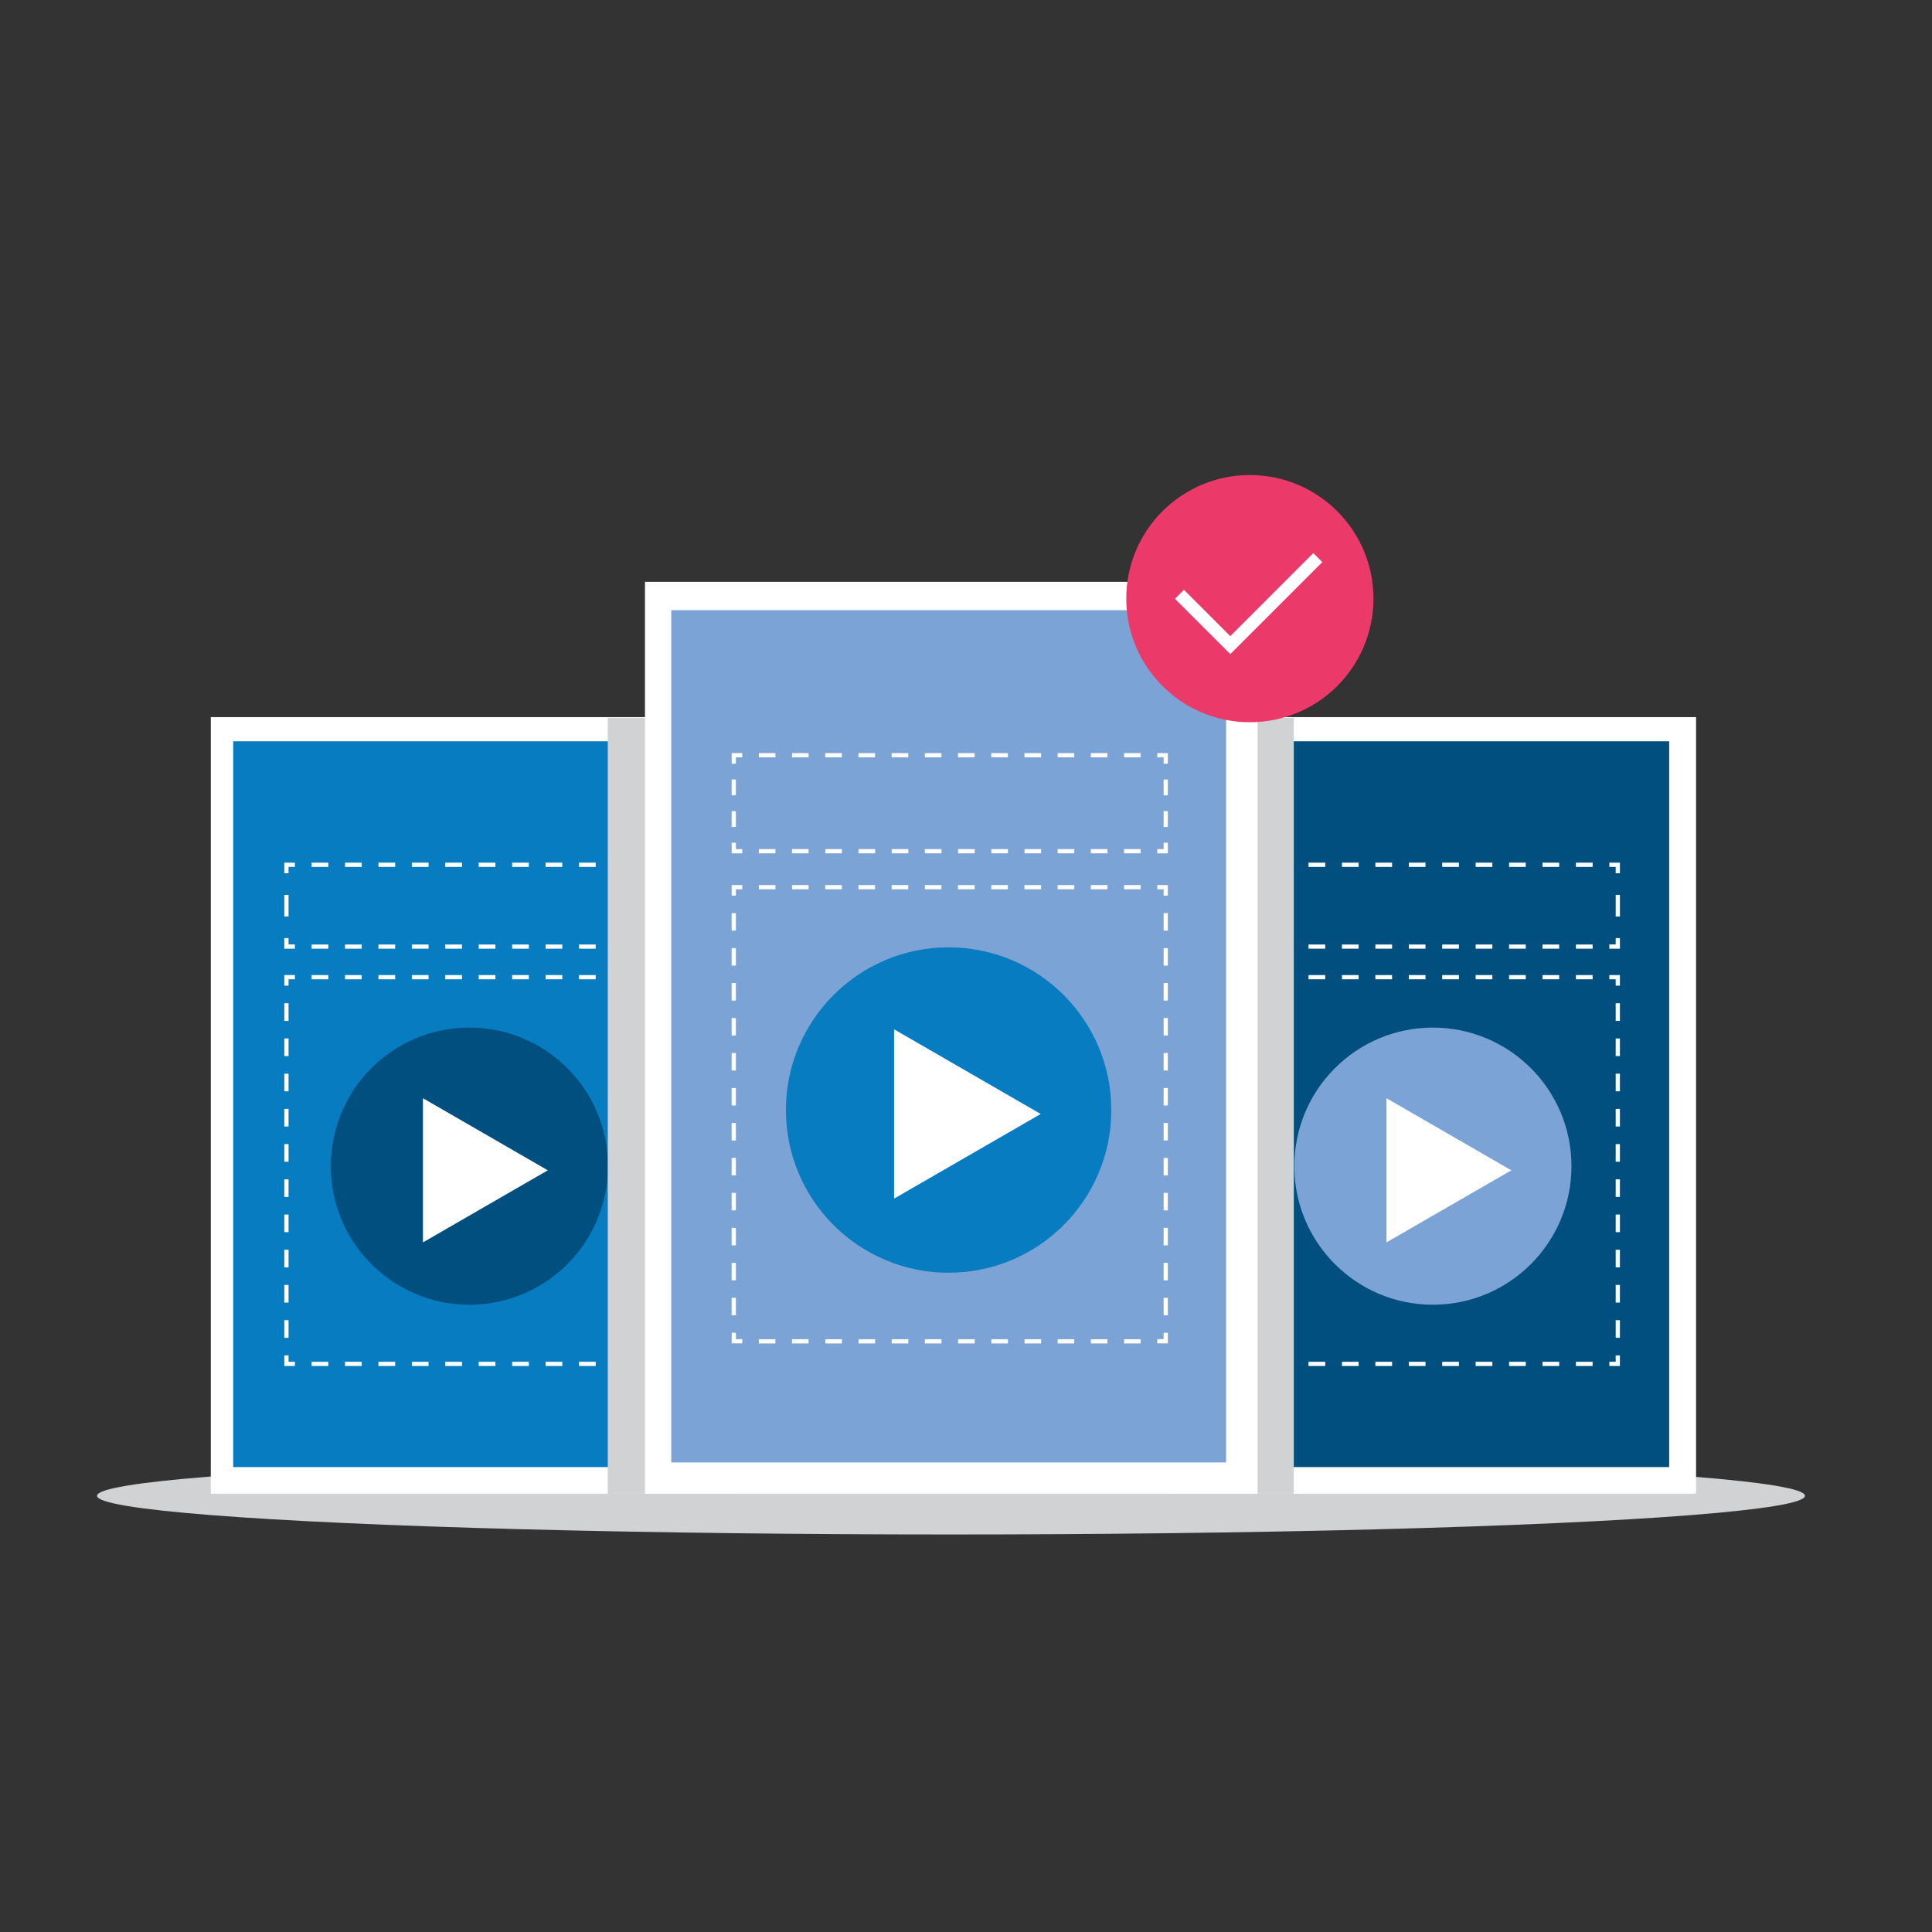 <svg xmlns="http://www.w3.org/2000/svg" viewBox="0 0 1080 1080"><rect x="0" y="0" width="1080" height="1080" fill="#333333" stroke="none"/><defs><style>.cls-1{isolation:isolate;}.cls-2{fill:#d0d2d3;mix-blend-mode:multiply;}.cls-3{fill:#fff;}.cls-4{fill:#077cc1;}.cls-5{fill:#004f7e;}.cls-6{fill:#7ca3d5;}.cls-7{fill:#eb3a69;}</style></defs><title>18ADP_Brand_Illustrations</title><g class="cls-1"><g id="Layer_1" data-name="Layer 1"><ellipse class="cls-2" cx="531.62" cy="836.16" rx="477.38" ry="21.62"/><rect class="cls-3" x="117.84" y="400.87" width="291.66" height="434.13"/><rect class="cls-4" x="130.36" y="414.39" width="264.11" height="405.72"/><circle class="cls-5" cx="262.39" cy="651.89" r="77.46"/><polygon class="cls-3" points="306.23 654.21 236.43 613.91 236.43 694.51 306.23 654.21"/><polygon class="cls-3" points="366.94 530.32 361.02 530.32 361.02 527.95 364.57 527.95 364.57 524.4 366.94 524.4 366.94 530.32"/><path class="cls-3" d="M351.67,530.32h-9.34V528h9.34Zm-18.68,0h-9.34V528H333Zm-18.68,0H305V528h9.34Zm-18.68,0h-9.34V528h9.34Zm-18.69,0H267.6V528h9.34Zm-18.68,0h-9.34V528h9.34Zm-18.68,0h-9.34V528h9.34Zm-18.68,0h-9.35V528h9.35Zm-18.69,0h-9.34V528h9.34Zm-18.68,0h-9.34V528h9.34Z"/><polygon class="cls-3" points="164.85 530.32 158.93 530.32 158.93 524.4 161.3 524.4 161.3 527.95 164.85 527.95 164.85 530.32"/><rect class="cls-3" x="158.93" y="500.24" width="2.37" height="12.08"/><polygon class="cls-3" points="161.3 488.16 158.93 488.16 158.93 482.24 164.85 482.24 164.85 484.61 161.3 484.61 161.3 488.16"/><path class="cls-3" d="M351.67,484.61h-9.34v-2.37h9.34Zm-18.68,0h-9.34v-2.37H333Zm-18.68,0H305v-2.37h9.34Zm-18.68,0h-9.34v-2.37h9.34Zm-18.69,0H267.6v-2.37h9.34Zm-18.68,0h-9.34v-2.37h9.34Zm-18.68,0h-9.34v-2.37h9.34Zm-18.68,0h-9.34v-2.37h9.34Zm-18.69,0h-9.34v-2.37h9.34Zm-18.68,0h-9.34v-2.37h9.34Z"/><polygon class="cls-3" points="366.94 488.16 364.57 488.16 364.57 484.61 361.02 484.61 361.02 482.24 366.94 482.24 366.94 488.16"/><rect class="cls-3" x="364.57" y="500.24" width="2.37" height="12.08"/><polygon class="cls-3" points="366.94 763.6 361.02 763.6 361.02 761.23 364.57 761.23 364.57 757.68 366.94 757.68 366.94 763.6"/><path class="cls-3" d="M351.67,763.6h-9.34v-2.37h9.34Zm-18.68,0h-9.34v-2.37H333Zm-18.68,0H305v-2.37h9.34Zm-18.68,0h-9.34v-2.37h9.34Zm-18.69,0H267.6v-2.37h9.34Zm-18.68,0h-9.34v-2.37h9.34Zm-18.68,0h-9.34v-2.37h9.34Zm-18.68,0h-9.35v-2.37h9.35Zm-18.69,0h-9.34v-2.37h9.34Zm-18.68,0h-9.34v-2.37h9.34Z"/><polygon class="cls-3" points="164.85 763.6 158.93 763.6 158.93 757.68 161.3 757.68 161.3 761.23 164.85 761.23 164.85 763.6"/><path class="cls-3" d="M161.3,747.83h-2.37V738h2.37Zm0-19.68h-2.37v-9.84h2.37Zm0-19.69h-2.37v-9.84h2.37Zm0-19.68h-2.37v-9.84h2.37Zm0-19.69h-2.37v-9.84h2.37Zm0-19.68h-2.37v-9.85h2.37Zm0-19.69h-2.37v-9.84h2.37Zm0-19.69h-2.37v-9.84h2.37Zm0-19.68h-2.37V580.5h2.37Zm0-19.69h-2.37v-9.84h2.37Z"/><polygon class="cls-3" points="161.3 550.98 158.93 550.98 158.93 545.06 164.85 545.06 164.85 547.43 161.3 547.43 161.3 550.98"/><path class="cls-3" d="M351.67,547.43h-9.34v-2.37h9.34Zm-18.68,0h-9.34v-2.37H333Zm-18.68,0H305v-2.37h9.34Zm-18.68,0h-9.34v-2.37h9.34Zm-18.69,0H267.6v-2.37h9.34Zm-18.68,0h-9.34v-2.37h9.34Zm-18.68,0h-9.34v-2.37h9.34Zm-18.68,0h-9.34v-2.37h9.34Zm-18.69,0h-9.34v-2.37h9.34Zm-18.68,0h-9.34v-2.37h9.34Z"/><polygon class="cls-3" points="366.94 550.98 364.57 550.98 364.57 547.43 361.02 547.43 361.02 545.06 366.94 545.06 366.94 550.98"/><path class="cls-3" d="M366.94,747.84h-2.37V738h2.37Zm0-19.69h-2.37v-9.84h2.37Zm0-19.69h-2.37v-9.84h2.37Zm0-19.68h-2.37v-9.84h2.37Zm0-19.69h-2.37v-9.84h2.37Zm0-19.68h-2.37v-9.85h2.37Zm0-19.69h-2.37v-9.84h2.37Zm0-19.68h-2.37v-9.85h2.37Zm0-19.69h-2.37v-9.84h2.37Zm0-19.69h-2.37v-9.84h2.37Z"/><rect class="cls-3" x="656.45" y="400.87" width="291.66" height="434.13"/><rect class="cls-5" x="668.97" y="414.39" width="264.11" height="405.72"/><circle class="cls-6" cx="801" cy="651.89" r="77.46"/><polygon class="cls-3" points="844.84 654.21 775.04 613.91 775.04 694.51 844.84 654.21"/><polygon class="cls-3" points="905.54 530.32 899.63 530.32 899.63 527.95 903.18 527.95 903.18 524.4 905.54 524.4 905.54 530.32"/><path class="cls-3" d="M890.28,530.32h-9.34V528h9.34Zm-18.68,0h-9.34V528h9.34Zm-18.68,0h-9.34V528h9.34Zm-18.68,0H824.9V528h9.34Zm-18.69,0h-9.34V528h9.34Zm-18.68,0h-9.34V528h9.34Zm-18.68,0h-9.34V528h9.34Zm-18.69,0h-9.34V528h9.34Zm-18.68,0h-9.34V528h9.34Zm-18.68,0H712.8V528h9.34Z"/><polygon class="cls-3" points="703.46 530.32 697.54 530.32 697.54 524.4 699.91 524.4 699.91 527.95 703.46 527.95 703.46 530.32"/><rect class="cls-3" x="697.54" y="500.24" width="2.37" height="12.08"/><polygon class="cls-3" points="699.91 488.16 697.54 488.16 697.54 482.24 703.46 482.24 703.46 484.61 699.91 484.61 699.91 488.16"/><path class="cls-3" d="M890.28,484.61h-9.34v-2.37h9.34Zm-18.68,0h-9.34v-2.37h9.34Zm-18.68,0h-9.34v-2.37h9.34Zm-18.68,0H824.9v-2.37h9.34Zm-18.69,0h-9.34v-2.37h9.34Zm-18.68,0h-9.34v-2.37h9.34Zm-18.68,0h-9.34v-2.37h9.34Zm-18.69,0h-9.33v-2.37h9.33Zm-18.68,0h-9.34v-2.37h9.34Zm-18.68,0H712.8v-2.37h9.34Z"/><polygon class="cls-3" points="905.54 488.16 903.18 488.16 903.18 484.61 899.63 484.61 899.63 482.24 905.54 482.24 905.54 488.16"/><rect class="cls-3" x="903.18" y="500.24" width="2.37" height="12.08"/><polygon class="cls-3" points="905.54 763.6 899.63 763.6 899.63 761.23 903.18 761.23 903.18 757.68 905.54 757.68 905.54 763.6"/><path class="cls-3" d="M890.28,763.6h-9.34v-2.37h9.34Zm-18.68,0h-9.34v-2.37h9.34Zm-18.68,0h-9.34v-2.37h9.34Zm-18.68,0H824.9v-2.37h9.34Zm-18.69,0h-9.34v-2.37h9.34Zm-18.68,0h-9.34v-2.37h9.34Zm-18.68,0h-9.34v-2.37h9.34Zm-18.69,0h-9.34v-2.37h9.34Zm-18.68,0h-9.34v-2.37h9.34Zm-18.68,0H712.8v-2.37h9.34Z"/><polygon class="cls-3" points="703.46 763.6 697.54 763.6 697.54 757.68 699.91 757.68 699.91 761.23 703.46 761.23 703.46 763.6"/><path class="cls-3" d="M699.91,747.83h-2.37V738h2.37Zm0-19.68h-2.37v-9.84h2.37Zm0-19.69h-2.37v-9.84h2.37Zm0-19.68h-2.37v-9.84h2.37Zm0-19.69h-2.37v-9.84h2.37Zm0-19.68h-2.37v-9.85h2.37Zm0-19.69h-2.37v-9.84h2.37Zm0-19.69h-2.37v-9.84h2.37Zm0-19.68h-2.37V580.5h2.37Zm0-19.69h-2.37v-9.84h2.37Z"/><polygon class="cls-3" points="699.91 550.98 697.54 550.98 697.54 545.06 703.46 545.06 703.46 547.43 699.91 547.43 699.91 550.98"/><path class="cls-3" d="M890.28,547.43h-9.34v-2.37h9.34Zm-18.68,0h-9.34v-2.37h9.34Zm-18.68,0h-9.34v-2.37h9.34Zm-18.68,0H824.9v-2.37h9.34Zm-18.69,0h-9.34v-2.37h9.34Zm-18.68,0h-9.34v-2.37h9.34Zm-18.68,0h-9.34v-2.37h9.34Zm-18.69,0h-9.33v-2.37h9.33Zm-18.68,0h-9.34v-2.37h9.34Zm-18.68,0H712.8v-2.37h9.34Z"/><polygon class="cls-3" points="905.54 550.98 903.18 550.98 903.18 547.43 899.63 547.43 899.63 545.06 905.54 545.06 905.54 550.98"/><path class="cls-3" d="M905.54,747.84h-2.36V738h2.36Zm0-19.69h-2.36v-9.84h2.36Zm0-19.69h-2.36v-9.84h2.36Zm0-19.68h-2.36v-9.84h2.36Zm0-19.69h-2.36v-9.84h2.36Zm0-19.68h-2.36v-9.85h2.36Zm0-19.69h-2.36v-9.84h2.36Zm0-19.68h-2.36v-9.85h2.36Zm0-19.69h-2.36v-9.84h2.36Zm0-19.69h-2.36v-9.84h2.36Z"/><rect class="cls-2" x="339.74" y="401.31" width="383.51" height="433.73"/><rect class="cls-3" x="360.55" y="325.24" width="342.47" height="509.77"/><rect class="cls-6" x="375.25" y="341.11" width="310.12" height="476.41"/><circle class="cls-4" cx="530.28" cy="620.52" r="90.95"/><polygon class="cls-3" points="581.76 622.72 499.8 575.4 499.8 670.03 581.76 622.72"/><polygon class="cls-3" points="652.84 477.03 646.92 477.03 646.92 474.67 650.47 474.67 650.47 471.12 652.84 471.12 652.84 477.03"/><path class="cls-3" d="M637.64,477h-9.28v-2.36h9.28Zm-18.56,0H609.8v-2.36h9.28Zm-18.56,0h-9.28v-2.36h9.28ZM582,477h-9.28v-2.36H582Zm-18.56,0h-9.28v-2.36h9.28Zm-18.56,0h-9.28v-2.36h9.28Zm-18.56,0H517v-2.36h9.28Zm-18.56,0h-9.28v-2.36h9.28Zm-18.56,0h-9.28v-2.36h9.28Zm-18.56,0h-9.28v-2.36h9.28ZM452,477h-9.28v-2.36H452Zm-18.56,0H424.2v-2.36h9.28Z"/><polygon class="cls-3" points="414.92 477.03 409.01 477.03 409.01 471.12 411.37 471.12 411.37 474.67 414.92 474.67 414.92 477.03"/><path class="cls-3" d="M411.37,462.27H409v-8.84h2.36Zm0-17.68H409v-8.84h2.36Z"/><polygon class="cls-3" points="411.37 426.91 409.01 426.91 409.01 420.99 414.92 420.99 414.92 423.36 411.37 423.36 411.37 426.91"/><path class="cls-3" d="M637.64,423.36h-9.28V421h9.28Zm-18.56,0H609.8V421h9.28Zm-18.56,0h-9.28V421h9.28Zm-18.56,0h-9.28V421H582Zm-18.56,0h-9.28V421h9.28Zm-18.56,0h-9.28V421h9.28Zm-18.56,0H517V421h9.28Zm-18.56,0h-9.28V421h9.28Zm-18.56,0h-9.28V421h9.28Zm-18.56,0h-9.28V421h9.28Zm-18.56,0h-9.28V421H452Zm-18.56,0H424.2V421h9.28Z"/><polygon class="cls-3" points="652.84 426.91 650.47 426.91 650.47 423.36 646.92 423.36 646.92 420.99 652.84 420.99 652.84 426.91"/><path class="cls-3" d="M652.84,462.27h-2.37v-8.84h2.37Zm0-17.68h-2.37v-8.84h2.37Z"/><polygon class="cls-3" points="652.84 750.95 646.92 750.95 646.92 748.58 650.47 748.58 650.47 745.03 652.84 745.03 652.84 750.95"/><path class="cls-3" d="M637.64,751h-9.28v-2.37h9.28Zm-18.56,0H609.8v-2.37h9.28Zm-18.56,0h-9.28v-2.37h9.28ZM582,751h-9.28v-2.37H582Zm-18.56,0h-9.28v-2.37h9.28Zm-18.56,0h-9.28v-2.37h9.28Zm-18.56,0H517v-2.37h9.28Zm-18.56,0h-9.28v-2.37h9.28Zm-18.56,0h-9.28v-2.37h9.28Zm-18.56,0h-9.28v-2.37h9.28ZM452,751h-9.28v-2.37H452Zm-18.56,0H424.2v-2.37h9.28Z"/><polygon class="cls-3" points="414.92 750.95 409.01 750.95 409.01 745.03 411.37 745.03 411.37 748.58 414.92 748.58 414.92 750.95"/><path class="cls-3" d="M411.37,735.26H409v-9.78h2.36Zm0-19.55H409v-9.77h2.36Zm0-19.55H409v-9.77h2.36Zm0-19.55H409v-9.77h2.36Zm0-19.55H409v-9.77h2.36Zm0-19.55H409v-9.77h2.36Zm0-19.55H409v-9.77h2.36Zm0-19.54H409v-9.78h2.36Zm0-19.55H409v-9.78h2.36Zm0-19.55H409v-9.78h2.36Zm0-19.55H409V530h2.36Zm0-19.55H409v-9.77h2.36Z"/><polygon class="cls-3" points="411.37 500.67 409.01 500.67 409.01 494.75 414.92 494.75 414.92 497.12 411.37 497.12 411.37 500.67"/><path class="cls-3" d="M637.64,497.12h-9.28v-2.37h9.28Zm-18.56,0H609.8v-2.37h9.28Zm-18.56,0h-9.28v-2.37h9.28Zm-18.56,0h-9.28v-2.37H582Zm-18.56,0h-9.28v-2.37h9.28Zm-18.56,0h-9.28v-2.37h9.28Zm-18.56,0H517v-2.37h9.28Zm-18.56,0h-9.28v-2.37h9.28Zm-18.56,0h-9.28v-2.37h9.28Zm-18.56,0h-9.28v-2.37h9.28Zm-18.56,0h-9.28v-2.37H452Zm-18.56,0H424.2v-2.37h9.28Z"/><polygon class="cls-3" points="652.84 500.67 650.47 500.67 650.47 497.12 646.92 497.12 646.92 494.75 652.84 494.75 652.84 500.67"/><path class="cls-3" d="M652.84,735.26h-2.37v-9.78h2.37Zm0-19.55h-2.37v-9.77h2.37Zm0-19.55h-2.37v-9.77h2.37Zm0-19.55h-2.37v-9.77h2.37Zm0-19.55h-2.37v-9.77h2.37Zm0-19.55h-2.37v-9.77h2.37Zm0-19.55h-2.37v-9.77h2.37Zm0-19.54h-2.37v-9.78h2.37Zm0-19.55h-2.37v-9.78h2.37Zm0-19.55h-2.37v-9.78h2.37Zm0-19.55h-2.37V530h2.37Zm0-19.55h-2.37v-9.78h2.37Z"/><circle class="cls-7" cx="698.68" cy="334.64" r="69.09"/><polygon class="cls-3" points="687.74 365.65 656.82 334.73 661.84 329.71 687.74 355.6 734.16 309.19 739.18 314.21 687.74 365.65"/></g></g></svg>